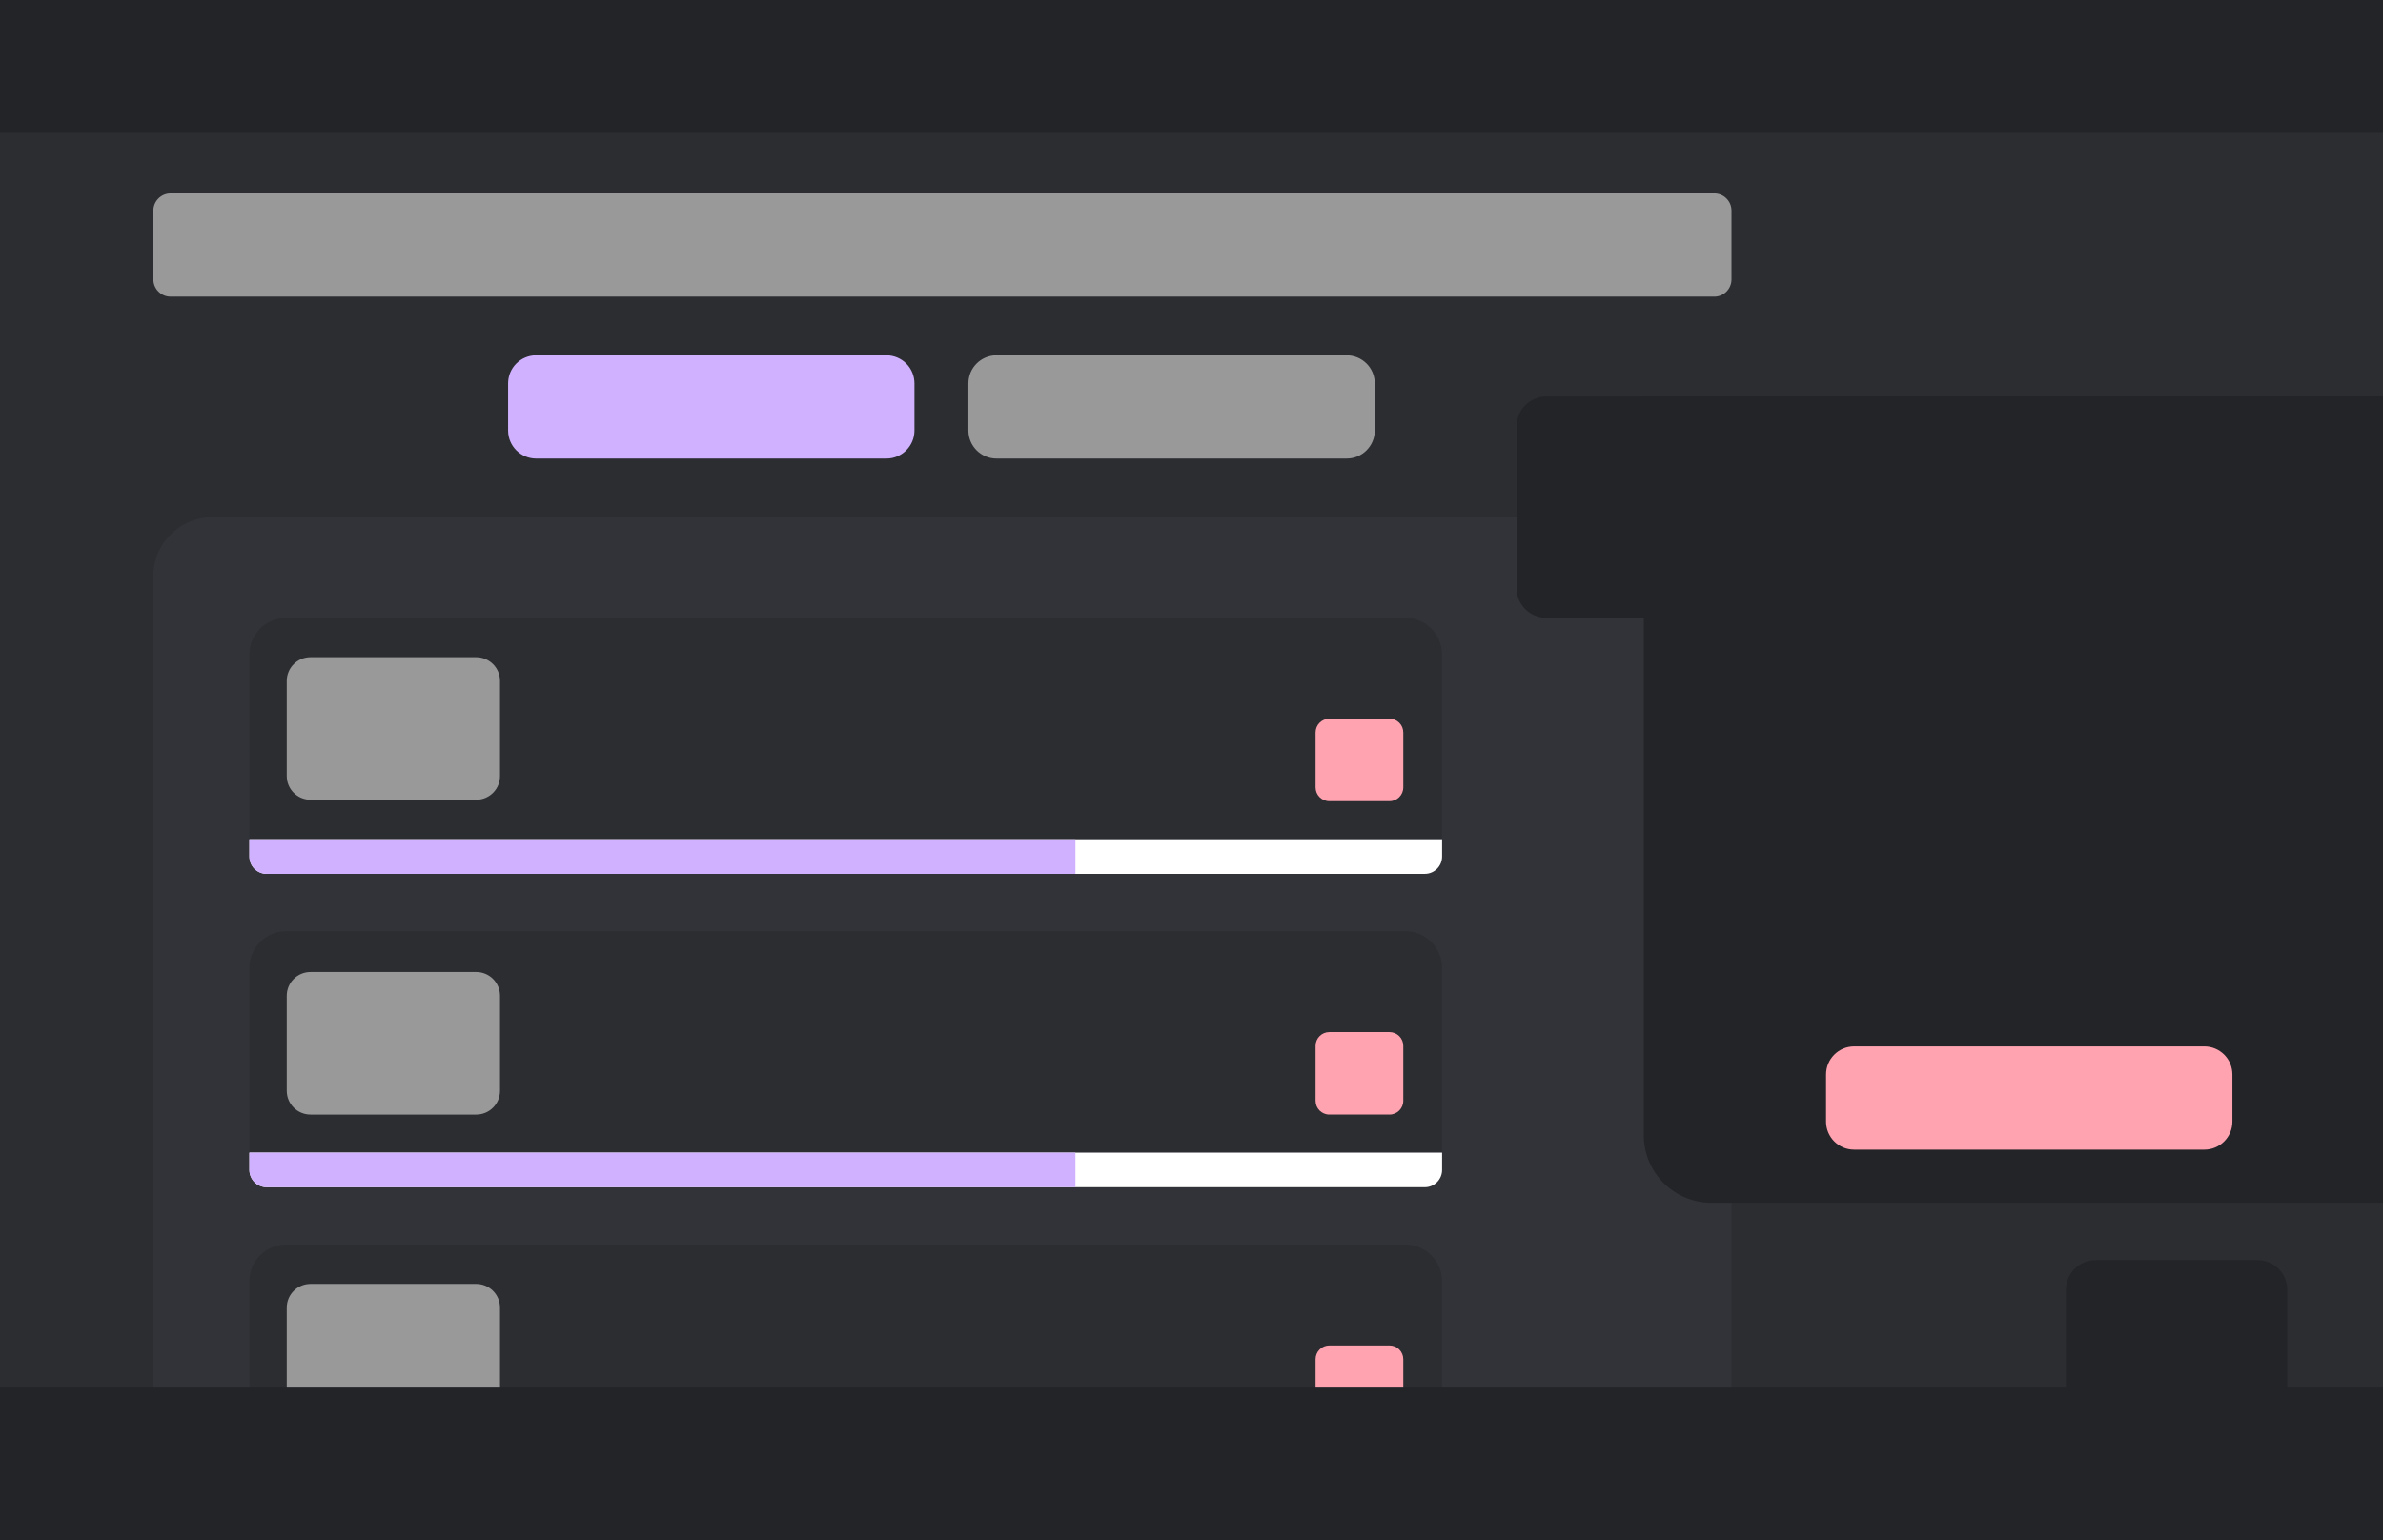 <svg version="1.1" viewBox="0.0 0.0 835.199 540.0" fill="none" stroke="none" stroke-linecap="square" stroke-miterlimit="10" xmlns:xlink="http://www.w3.org/1999/xlink" xmlns="http://www.w3.org/2000/svg"><rect x="0.0" y="0.0" width="835.199" height="540.0" fill="#808080" stroke="none"/><clipPath id="g2f35aa4ea34_0_56.0"><path d="m0 0l835.199 0l0 540.0l-835.199 0l0 -540.0z" clip-rule="nonzero"/></clipPath><g clip-path="url(#g2f35aa4ea34_0_56.0)"><path fill="#ffffff" d="m0 0l835.199 0l0 540.0l-835.199 0z" fill-rule="evenodd"/><path fill="#ffffff" d="m499.367 526.056l-405.89 0c-1.608 0 -3.15 -0.639 -4.287 -1.776c-1.137 -1.137 -1.776 -2.679 -1.776 -4.287l0 -6.063c0 -0.002 0.002 -0.003 0.003 -0.003l418.012 0.003l0 0c0.002 0 0.003 0.002 0.003 0.003l-0.003 6.06l0 0c0 3.349 -2.714 6.063 -6.063 6.063z" fill-rule="evenodd"/><path fill="#2b2d31" d="m-0.127 44.766l0 0c0 -24.723 20.042 -44.765 44.765 -44.765l745.904 0c11.872 0 23.258 4.716 31.653 13.111c8.395 8.395 13.111 19.781 13.111 31.653l0 447.668c0 24.723 -20.042 44.765 -44.765 44.765l-745.904 0c-24.723 0 -44.765 -20.042 -44.765 -44.765z" fill-rule="evenodd"/><path fill="#232428" d="m-0.116 -5.5380577E-5l835.433 0c0.002 0 0.004 7.3348824E-4 0.005 0.002c0.001 0.001 0.002 0.003 0.002 0.005l-0.007 46.576c0 0.004 -0.003 0.007 -0.007 0.007l-835.426 -0.007l0 0c-0.004 0 -0.007 -0.003 -0.007 -0.007l0.007 -46.576l0 0c0 -0.004 0.003 -0.007 0.007 -0.007z" fill-rule="evenodd"/><path fill="#313338" d="m74.372 181.326l511.878 0c5.467 0 10.71 2.172 14.575 6.037c3.866 3.866 6.037 9.108 6.037 14.575l0 335.325c0 0.003 -0.002 0.005 -0.005 0.005l-553.098 -0.005l0 0c-0.003 0 -0.005 -0.002 -0.005 -0.005l0.005 -335.32l0 0c0 -11.384 9.228 -20.612 20.612 -20.612z" fill-rule="evenodd"/><path fill="#999999" d="m53.76 73.839l0 0c0 -3.331 2.7 -6.032 6.032 -6.032l541.039 0c1.6 0 3.134 0.635 4.265 1.767c1.131 1.131 1.767 2.665 1.767 4.265l0 24.126c0 3.331 -2.7 6.032 -6.032 6.032l-541.039 0c-3.331 0 -6.032 -2.7 -6.032 -6.032z" fill-rule="evenodd"/><path fill="#232428" d="m835.327 421.662l-235.513 0c-6.286 0 -12.314 -2.497 -16.758 -6.941c-4.445 -4.445 -6.942 -10.473 -6.942 -16.758l0 -258.977l259.213 0z" fill-rule="evenodd"/><path fill="#232428" d="m531.532 206.187l0 -56.771c0 -2.759 1.096 -5.405 3.047 -7.355c1.951 -1.951 4.597 -3.047 7.355 -3.047l36.181 0c3.6621094E-4 0 6.1035156E-4 2.89917E-4 6.1035156E-4 6.4086914E-4l-6.1035156E-4 77.574l0 0c0 3.6621094E-4 -3.0517578E-4 6.5612793E-4 -6.713867E-4 6.5612793E-4l-36.18 -6.5612793E-4l0 0c-5.745 0 -10.402 -4.657 -10.402 -10.402z" fill-rule="evenodd"/><path fill="#2b2d31" d="m100.232 216.593l392.36 0c3.402 0 6.665 1.351 9.071 3.757c2.406 2.406 3.757 5.668 3.757 9.071l0 64.747c0 0.002 -0.002 0.003 -0.003 0.003l-418.012 -0.003l0 0c-0.002 0 -0.003 -0.002 -0.003 -0.004l0.003 -64.744l0 0c0 -7.085 5.743 -12.828 12.828 -12.828z" fill-rule="evenodd"/><path fill="#ffa3b0" d="m461.088 256.78l0 0c0 -2.661 2.158 -4.819 4.819 -4.819l21.102 0c1.278 0 2.504 0.508 3.408 1.411c0.904 0.904 1.411 2.129 1.411 3.408l0 19.275c0 2.661 -2.158 4.819 -4.819 4.819l-21.102 0l0 0c-2.661 0 -4.819 -2.158 -4.819 -4.819z" fill-rule="evenodd"/><path fill="#2b2d31" d="m100.232 326.449l392.36 0c3.402 0 6.665 1.352 9.071 3.757c2.406 2.406 3.757 5.668 3.757 9.071l0 64.747c0 0.002 -0.002 0.004 -0.003 0.004l-418.012 -0.004l0 0c-0.002 0 -0.003 -0.002 -0.003 -0.003l0.003 -64.744l0 0c0 -7.085 5.743 -12.828 12.828 -12.828z" fill-rule="evenodd"/><path fill="#ffa3b0" d="m461.087 366.636l0 0c0 -2.661 2.158 -4.819 4.819 -4.819l21.102 0c1.278 0 2.504 0.508 3.408 1.411c0.904 0.904 1.411 2.129 1.411 3.408l0 19.275c0 2.661 -2.158 4.819 -4.819 4.819l-21.102 0l0 0c-2.661 0 -4.819 -2.158 -4.819 -4.819z" fill-rule="evenodd"/><path fill="#2b2d31" d="m100.232 436.305l392.36 0c3.402 0 6.665 1.352 9.071 3.757c2.406 2.406 3.757 5.668 3.757 9.071l0 64.747c0 0.002 -0.002 0.003 -0.003 0.003l-418.012 -0.003l0 0c-0.002 0 -0.003 -0.002 -0.003 -0.003l0.003 -64.744l0 0c0 -7.085 5.743 -12.828 12.828 -12.828z" fill-rule="evenodd"/><path fill="#ffa3b0" d="m461.087 476.492l0 0c0 -2.661 2.158 -4.819 4.819 -4.819l21.102 0c1.278 0 2.504 0.508 3.408 1.411c0.904 0.904 1.411 2.129 1.411 3.408l0 19.275c0 2.661 -2.158 4.819 -4.819 4.819l-21.102 0l0 0c-2.661 0 -4.819 -2.158 -4.819 -4.819z" fill-rule="evenodd"/><path fill="#ffffff" d="m499.367 306.344l-405.89 0c-1.608 0 -3.15 -0.639 -4.287 -1.776c-1.137 -1.137 -1.776 -2.679 -1.776 -4.287l0 -6.063c0 -0.002 0.002 -0.003 0.003 -0.003l418.012 0.003l0 0c0.002 0 0.003 0.002 0.003 0.003l-0.003 6.06l0 0c0 3.349 -2.714 6.063 -6.063 6.063z" fill-rule="evenodd"/><path fill="#ffffff" d="m499.367 416.2l-405.89 0c-1.608 0 -3.15 -0.639 -4.287 -1.776c-1.137 -1.137 -1.776 -2.679 -1.776 -4.287l0 -6.063c0 -0.002 0.002 -0.003 0.003 -0.003l418.012 0.003l0 0c0.002 0 0.003 0.002 0.003 0.003l-0.003 6.06l0 0c0 3.348 -2.714 6.063 -6.063 6.063z" fill-rule="evenodd"/><path fill="#d0b1ff" d="m376.915 306.344l-283.465 0c-1.604 0 -3.142 -0.637 -4.276 -1.771c-1.134 -1.134 -1.771 -2.672 -1.771 -4.276l0 -6.047l289.512 0z" fill-rule="evenodd"/><path fill="#999999" d="m339.411 134.407l0 0c0 -5.434 4.405 -9.84 9.84 -9.84l122.746 0c2.61 0 5.112 1.037 6.958 2.882c1.845 1.845 2.882 4.348 2.882 6.958l0 16.509c0 5.434 -4.405 9.84 -9.84 9.84l-122.746 0c-5.434 0 -9.84 -4.405 -9.84 -9.84z" fill-rule="evenodd"/><path fill="#d0b1ff" d="m376.915 416.184l-283.465 0c-1.604 0 -3.142 -0.637 -4.276 -1.771c-1.134 -1.134 -1.771 -2.672 -1.771 -4.276l0 -6.047l289.512 0z" fill-rule="evenodd"/><path fill="#ffa3b0" d="m640.001 376.678l0 0c0 -5.434 4.405 -9.84 9.84 -9.84l122.746 0c2.61 0 5.112 1.037 6.958 2.882c1.845 1.845 2.882 4.348 2.882 6.958l0 16.509c0 5.434 -4.405 9.84 -9.84 9.84l-122.746 0c-5.434 0 -9.84 -4.405 -9.84 -9.84z" fill-rule="evenodd"/><path fill="#d0b1ff" d="m178.078 134.407l0 0c0 -5.434 4.405 -9.84 9.84 -9.84l122.746 0c2.61 0 5.112 1.037 6.958 2.882c1.845 1.845 2.882 4.348 2.882 6.958l0 16.509c0 5.434 -4.405 9.84 -9.84 9.84l-122.746 0c-5.434 0 -9.84 -4.405 -9.84 -9.84z" fill-rule="evenodd"/><path fill="#232428" d="m734.479 441.749l56.771 0c2.759 0 5.404 1.096 7.355 3.047c1.951 1.951 3.047 4.596 3.047 7.355l0 36.181c0 3.6621094E-4 -3.0517578E-4 6.4086914E-4 -6.713867E-4 6.4086914E-4l-77.574 -6.4086914E-4l0 0c-3.6621094E-4 0 -6.713867E-4 -2.746582E-4 -6.713867E-4 -6.4086914E-4l6.713867E-4 -36.18l0 0c0 -5.745 4.657 -10.402 10.402 -10.402z" fill-rule="evenodd"/><path fill="#999999" d="m100.504 238.719l0 0c0 -4.601 3.73 -8.331 8.331 -8.331l58.078 0c2.209 0 4.328 0.878 5.891 2.44c1.562 1.562 2.44 3.681 2.44 5.891l0 33.323c0 4.601 -3.73 8.331 -8.331 8.331l-58.078 0c-4.601 0 -8.331 -3.73 -8.331 -8.331z" fill-rule="evenodd"/><path fill="#999999" d="m100.504 349.076l0 0c0 -4.601 3.73 -8.331 8.331 -8.331l58.078 0c2.209 0 4.328 0.878 5.891 2.44c1.562 1.562 2.44 3.681 2.44 5.891l0 33.322c0 4.601 -3.73 8.331 -8.331 8.331l-58.078 0c-4.601 0 -8.331 -3.73 -8.331 -8.331z" fill-rule="evenodd"/><path fill="#999999" d="m100.504 458.431l0 0c0 -4.601 3.73 -8.331 8.331 -8.331l58.078 0c2.209 0 4.328 0.878 5.891 2.44c1.562 1.562 2.44 3.681 2.44 5.891l0 33.323c0 4.601 -3.73 8.331 -8.331 8.331l-58.078 0c-4.601 0 -8.331 -3.73 -8.331 -8.331z" fill-rule="evenodd"/><path fill="#232428" d="m835.327 540l-835.433 0c-0.002 0 -0.004 -7.324219E-4 -0.005 -0.002c-0.001 -0.001 -0.002 -0.003 -0.002 -0.005l0.007 -53.851c0 -0.004 0.003 -0.007 0.007 -0.007l835.426 0.007l0 0c0.004 0 0.007 0.003 0.007 0.007l-0.007 53.851l0 0c0 0.004 -0.003 0.007 -0.007 0.007z" fill-rule="evenodd"/></g></svg>